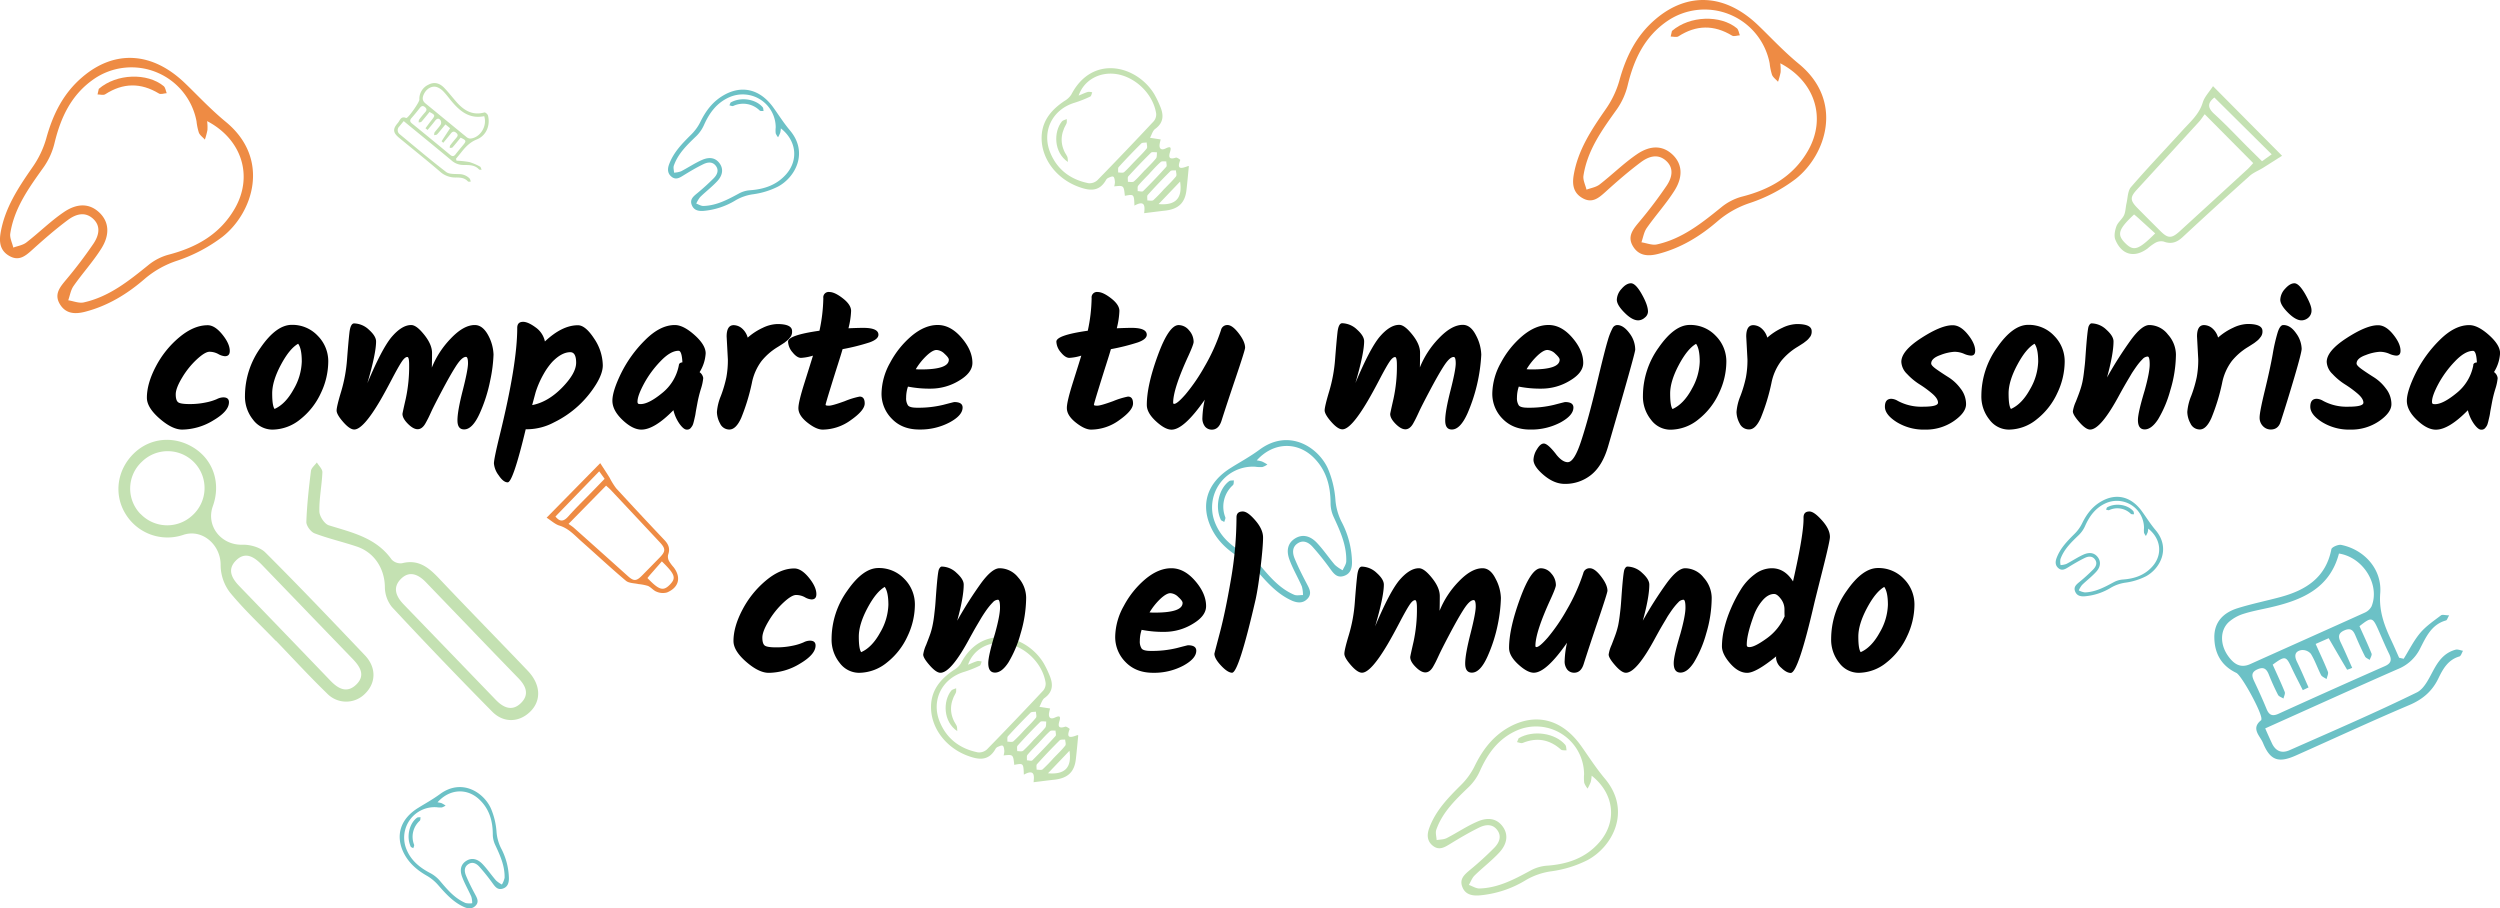 <svg xmlns="http://www.w3.org/2000/svg" viewBox="0 0 1059.81 385.1"><defs><style>.cls-1{fill:#ee8b44;}.cls-2{fill:#c4e1b2;}.cls-3{fill:#6cc1c6;}</style></defs><g id="back_icon_1"><path class="cls-1" d="M117.63,214.39c4.37,4.18,10.22,10.49,16.8,15.91C153.55,246,146,268.8,133.1,279a66.66,66.66,0,0,1-19.29,10.18,40.46,40.46,0,0,0-13.69,7.66c-7.43,6.45-15.7,11.51-25.39,14-4.31,1.1-8.2.84-10.66-3.31s.06-7.13,2.67-10.26a189.32,189.32,0,0,0,11.62-15.33c2.22-3.31,3.34-7.37-.22-10.59s-7.51-1.76-10.66.58c-5.29,3.94-10.28,8.31-15.18,12.73-2.76,2.5-5.43,4.68-9.25,2.7-4-2.08-4.81-5.53-4.09-9.83,1.78-10.71,7.57-19.36,13.56-28a40.61,40.61,0,0,0,5.8-12.11c2.79-10.2,7.21-19.22,15.43-26.17C87.23,199.81,103.33,200.31,117.63,214.39ZM126.54,230a21.54,21.54,0,0,1,.13,3.77,31,31,0,0,1-1.09,4.07c-.87-1-2.07-1.8-2.54-2.93a24,24,0,0,1-1-4.84,28.07,28.07,0,0,0-43.51-17.9c-9.52,6.59-14,16.11-16.65,27a30.11,30.11,0,0,1-4.55,10.23c-6.21,8.71-12.55,17.32-14.24,28.22-.3,1.87.82,4,1.28,6,1.88-.71,4.05-1,5.57-2.2,5.36-4.14,10.21-9,15.8-12.8,6-4.1,11.17-3.62,15.15.19S85.47,278,81.7,284c-3.5,5.57-8,10.49-11.78,15.89-1.2,1.71-1.54,4-2.26,6.07,2.2.33,4.55,1.35,6.57.9,10.75-2.39,19.07-9.1,27.4-15.83a23.15,23.15,0,0,1,8.52-4.39C122,283.55,132,278,138.3,267,146.15,253.3,141.3,237.74,126.54,230Z" transform="translate(-38.73 -178.66)"/><path class="cls-1" d="M80.61,216.33c7.59-6.55,20.6-6.85,27.5-1.17.75.62.88,2,1.29,3-1.11.07-2.5.62-3.28.15-7.7-4.67-15.21-4.58-22.78.31-.78.51-2.17.07-3.27.08Z" transform="translate(-38.73 -178.66)"/></g><g id="back_icon_2"><path class="cls-2" d="M232.26,246.78a40.07,40.07,0,0,1,5.49.59,22.9,22.9,0,0,1,4.51,1.94c.28.14.36.7.65,1.31-.59,0-.94,0-1.06-.08-1.86-2.08-4.39-1.9-6.8-1.94a7.57,7.57,0,0,1-5-2c-6.1-5.08-12.25-10.09-18.38-15.12l-1.8-1.48c-.69.84-1.28,1.54-1.86,2.26a2.18,2.18,0,0,0,.28,3.39c6.48,5.35,12.9,10.8,19.56,15.91,1.3,1,3.61.81,5.47.92a6.18,6.18,0,0,1,4.54,1.9,3.62,3.62,0,0,1,.41,1.29c-.41,0-1,.1-1.2-.13-1.45-1.58-3.36-1.65-5.26-1.63a9.54,9.54,0,0,1-6.6-2.55c-5.67-4.85-11.5-9.5-17.25-14.25-2.65-2.18-2.84-3.73-.59-6.31.89-1,1.32-3.15,3.52-2.1,0,0,.12,0,.19-.05,1-.32,5.46-6.68,5.43-7.75a6.63,6.63,0,0,1,3.91-6.37c2.54-1.32,4.8-.53,6.64,1.39s3.45,4,5.2,6c3.15,3.56,6.78,5.81,11.83,4.41.37-.1,1.35.72,1.49,1.26,1.1,4.16-.68,8.56-4.67,10.16-3,1.19-4.87,3.24-6.72,5.58-.7.89-1.44,1.76-2.16,2.64ZM244,227.9c-6.46,1.34-10.58-2.32-14.28-6.85-1-1.26-2-2.57-3.13-3.73a7.18,7.18,0,0,0-2.48-1.68c-2-.77-4.35.37-5.54,2.64-.78,1.47-1.06,2.93.49,4.19,5.82,4.76,11.61,9.55,17.45,14.3a2.57,2.57,0,0,0,1.61.63C242.29,237.06,245.37,232.13,244,227.9Zm-16.44,3.5c-1.26,1.52-2.33,2.9-3.51,4.2-.25.28-.85.26-1.29.38.07-.41,0-.92.22-1.22.84-1.15,1.87-2.16,2.62-3.36a2,2,0,0,0-.16-1.8c-.76-1-1.55-.69-2.27.25-1,1.34-2.11,2.6-3.18,3.9l-.9-.71c.91-1.21,1.79-2.44,2.73-3.62,1.45-1.84,1.42-2-1-3.29-1.11,1.35-2.23,2.77-3.43,4.13-.23.25-.77.22-1.17.32,0-.4,0-.91.18-1.19.8-1.09,1.66-2.14,2.56-3.15.73-.82.79-1.45-.12-2.2s-1.53-.39-2.16.41c-1.13,1.44-2.28,2.87-3.49,4.24-.8.91-.76,1.56.21,2.34q8.12,6.6,16.18,13.29c1,.8,1.6.64,2.32-.31,1-1.29,2.06-2.52,3.09-3.77,1.52-1.85,1.46-2.06-1-3.22-1.11,1.35-2.23,2.78-3.44,4.13-.21.24-.78.16-1.18.22.06-.35,0-.79.19-1.05.81-1.09,1.67-2.14,2.55-3.16.65-.75,1-1.37,0-2.2s-1.63-.51-2.32.37c-1,1.3-2.07,2.55-3.15,3.86a6.76,6.76,0,0,1-.7-.67c1.17-1.82,2.36-3.63,3.6-5.5Z" transform="translate(-38.73 -178.66)"/></g><g id="back_icon_3"><path class="cls-3" d="M366.81,224.58c1.77,2.45,4.06,6.09,6.8,9.36,8,9.49,2.16,20-5.11,23.84A33.34,33.34,0,0,1,358.08,261a20.21,20.21,0,0,0-7.43,2.52,31.14,31.14,0,0,1-13.76,4.55c-2.23.14-4.11-.34-4.94-2.61s.68-3.5,2.25-4.8a94.82,94.82,0,0,0,7.12-6.47c1.39-1.43,2.31-3.32.86-5.23s-3.53-1.55-5.3-.69c-3,1.45-5.81,3.14-8.62,4.87-1.59,1-3.11,1.81-4.8.48s-1.86-3.16-1.11-5.21c1.85-5.1,5.49-8.82,9.23-12.54a20.27,20.27,0,0,0,4-5.42c2.31-4.76,5.31-8.79,10-11.46C353.2,214.63,361.07,216.35,366.81,224.58Zm2.95,8.51a11.27,11.27,0,0,1-.28,1.86,15.73,15.73,0,0,1-.91,1.9,6.09,6.09,0,0,1-1-1.67,11.29,11.29,0,0,1,0-2.47,14,14,0,0,0-19.75-12.79c-5.29,2.37-8.38,6.64-10.66,11.75a15.24,15.24,0,0,1-3.18,4.62c-3.85,3.71-7.75,7.36-9.59,12.57-.31.89.05,2,.09,3a10.3,10.3,0,0,0,2.94-.57c3-1.55,5.85-3.49,8.94-4.84,3.34-1.47,5.83-.76,7.44,1.48s1.41,4.93-1,7.53c-2.23,2.41-4.89,4.42-7.25,6.73a12.56,12.56,0,0,0-1.66,2.78c1.05.37,2.11,1.08,3.15,1,5.5-.19,10.21-2.72,14.92-5.27a11.48,11.48,0,0,1,4.59-1.38c6.12-.41,11.55-2.23,15.63-7C377.27,246.32,376.31,238.23,369.76,233.09Z" transform="translate(-38.73 -178.66)"/><path class="cls-3" d="M348.43,222.14c4.33-2.52,10.75-1.48,13.63,2,.31.37.25,1.06.36,1.6-.56-.06-1.29.08-1.63-.22a9.94,9.94,0,0,0-11.23-1.94c-.43.18-1.07-.16-1.62-.26Z" transform="translate(-38.73 -178.66)"/></g><g id="back_icon_4"><path class="cls-2" d="M542.71,249.17c-.34,3.48-.62,6.72-1,10-.6,5.48-3.39,8.15-9.09,8.78-2.81.32-5.62.68-8.85,1.08.16-2,.93-6-4.12-3.21-.19-4.88-.19-4.88-4.06-4.15-.47-4.42-.47-4.42-4.52-4a7.77,7.77,0,0,0,.31-1.85c-.09-.79-.17-1.92-.68-2.24s-1.51.22-2.24.53a2.31,2.31,0,0,0-.95,1c-3,5.11-7.22,4.38-11.81,2.65-8.85-3.34-15.05-11.24-15.39-19.81-.29-7.58,3.79-12.55,9.69-16.5a8.42,8.42,0,0,0,2.87-2.68c8.93-17.22,27.8-12.4,35.17-.22a41.21,41.21,0,0,1,2.25,4.57c1.72,3.81,2.12,7.29-1.86,10.2-1.07.78-1.47,2.47-2.18,3.75l4.52.7c-.1.42-.28,1.08-.4,1.74-.39,2,.5,3,2.36,2.15,2-1,2.7-.85,2,1.46-.81,2.57,0,3.17,2.49,2.36.48-.16,1.9.9,1.86,1-1.72,4.34.65,3.53,3.19,2.63C542.48,248.91,542.84,249.22,542.71,249.17Zm-46.7-30c1.56-.63,2.73-1.2,3.95-1.56a5,5,0,0,1,1.8.2c-.28.62-.39,1.57-.84,1.78a51.59,51.59,0,0,1-6.63,2.62c-9.51,2.85-14.12,12.27-10.24,21.38,3,7.13,8.66,11.25,16.14,12.74A4.93,4.93,0,0,0,504,255q12-12.3,23.78-24.89a4.46,4.46,0,0,0,1.08-3.26c-1.22-8.29-8.79-15.65-17.07-16.82C504.77,209.07,498.27,212.62,496,219.15ZM520,246.82v0c1.63-1.71,3.38-3.34,4.84-5.2.42-.52,0-1.69,0-2.57-.78.13-1.84,0-2.29.42q-4.92,4.89-9.58,10c-.42.46-.18,1.52-.24,2.3.86,0,2,.3,2.54-.14C516.92,250.19,518.39,248.45,520,246.82Zm4.16,3.94c1.56-1.63,3.22-3.19,4.62-4.95.48-.59.31-1.71.43-2.58-.87,0-2.1-.28-2.56.18-3.3,3.24-6.49,6.61-9.6,10-.41.46-.13,1.54-.17,2.33.87,0,2,.27,2.55-.17C521.08,254.14,522.55,252.4,524.11,250.76Zm8.25,7.89c1.64-1.72,3.39-3.36,4.86-5.21.41-.53,0-1.7-.05-2.58-.79.1-1.88-.1-2.33.35-3.28,3.27-6.49,6.63-9.59,10.08-.42.46-.15,1.55-.19,2.35.87,0,2.05.3,2.57-.14A65.64,65.64,0,0,0,532.36,258.65Zm-6.3-6.49c-1.64,1.72-3.36,3.37-4.86,5.2-.42.5-.18,1.53-.24,2.32.79,0,1.92.38,2.31,0q5.06-5,9.82-10.31c.38-.43,0-1.52,0-2.31-.8.07-1.85-.17-2.33.25C529.1,248.8,527.61,250.52,526.06,252.16ZM539,255.63l-9.11,9.54C537.11,265.84,540.06,262.72,539,255.63Z" transform="translate(-38.73 -178.66)"/><path class="cls-2" d="M491.44,247.32c-6-4-6.14-12.72-2.55-17.18.43-.53,1.37-.65,2.07-1,0,.67.13,1.49-.17,2-2.72,4.67-2.7,9.21.3,13.76C491.48,245.55,491.33,246.52,491.44,247.32Z" transform="translate(-38.73 -178.66)"/></g><g id="back_icon_5"><path class="cls-1" d="M784.54,189.85c4.37,4.17,10.21,10.49,16.79,15.9,19.13,15.75,11.56,38.51-1.33,48.73a66.91,66.91,0,0,1-19.29,10.18A40.61,40.61,0,0,0,767,272.31c-7.43,6.45-15.7,11.52-25.38,14-4.32,1.1-8.21.83-10.67-3.31s.06-7.13,2.67-10.26a185.5,185.5,0,0,0,11.62-15.34c2.22-3.3,3.34-7.36-.22-10.58s-7.51-1.76-10.66.58c-5.29,3.94-10.28,8.3-15.17,12.73-2.77,2.5-5.44,4.68-9.26,2.7-4-2.08-4.81-5.53-4.09-9.83,1.78-10.72,7.57-19.36,13.56-28a40.44,40.44,0,0,0,5.8-12.1c2.79-10.21,7.21-19.22,15.43-26.17C754.13,175.27,770.23,175.77,784.54,189.85Zm8.9,15.64a22.65,22.65,0,0,1,.14,3.77,33.14,33.14,0,0,1-1.1,4.07c-.87-1-2.07-1.8-2.54-2.93a24,24,0,0,1-1-4.84,28.07,28.07,0,0,0-43.51-17.9c-9.52,6.59-14,16.11-16.65,27a30,30,0,0,1-4.55,10.22C718,233.6,711.69,242.2,710,253.11c-.29,1.87.82,4,1.29,5.95,1.87-.71,4-1,5.56-2.2,5.36-4.15,10.22-9,15.8-12.8,6-4.1,11.17-3.62,15.16.19s4.57,9.18.8,15.17c-3.5,5.56-8,10.49-11.78,15.89-1.2,1.71-1.53,4-2.26,6.07,2.2.33,4.55,1.34,6.58.89,10.74-2.38,19.06-9.09,27.39-15.83a23.38,23.38,0,0,1,8.52-4.39c11.88-3,21.89-8.6,28.15-19.55C813.05,228.76,808.2,213.2,793.44,205.49Z" transform="translate(-38.73 -178.66)"/><path class="cls-1" d="M747.51,191.78c7.59-6.55,20.6-6.84,27.5-1.16.75.62.88,2,1.29,3-1.11.07-2.5.62-3.28.15-7.7-4.67-15.21-4.58-22.78.31-.78.5-2.16.07-3.27.07Z" transform="translate(-38.73 -178.66)"/></g><g id="back_icon_6"><path class="cls-2" d="M976.88,215.19l29.27,29.5c-2.58,1.64-5.29,3.38-8,5.08-1.89,1.17-4.08,2-5.71,3.44q-14.35,12.87-28.48,26c-2.39,2.21-4.8,3.07-8,1.85a5,5,0,0,0-3.42.47,21,21,0,0,0-3.39,2.46c-5.57,4.13-11,2.79-13.67-3.72-.65-1.59-.19-3.94.45-5.68s2.43-3,3.22-4.68c.7-1.53.66-3.39,1.06-5.07.54-2.34.5-5.24,1.9-6.87,7.06-8.19,14.55-16,21.81-24,3.27-3.62,7.06-6.79,8.6-11.82C973.27,219.68,975.29,217.63,976.88,215.19Zm-3.52,11.89c-.86,1.14-1.47,2.12-2.23,3q-13.26,14.52-26.55,29c-2.9,3.18-2.87,4.56.23,7.73s6.46,6.5,9.7,9.73,4.75,3.37,8.3.12q14.37-13.12,28.71-26.28c.89-.82,1.66-1.77,2.41-2.58Zm28.39,17L977.46,220c-2.89,2.25-3,4.27-.08,6.94,4.89,4.45,9.43,9.28,14.12,14l6.15,6.08ZM952.36,277.6,945.11,271c-.55-.49-1.13-1-1.69-1.42-6.67,6.24-7.37,8.51-3.8,12.1S945.19,284.76,952.36,277.6Z" transform="translate(-38.73 -178.66)"/></g><g id="back_icon_7"><path class="cls-1" d="M270.46,398.12,293.18,375c1.3,2,2.69,4.09,4,6.21a30.45,30.45,0,0,0,2.74,4.43q10.16,11.07,20.52,22c1.75,1.84,2.43,3.71,1.52,6.2a3.92,3.92,0,0,0,.39,2.67,17.28,17.28,0,0,0,1.95,2.62c3.27,4.29,2.28,8.54-2.78,10.68a6.67,6.67,0,0,1-4.42-.3c-1.35-.48-2.35-1.87-3.68-2.46a20.37,20.37,0,0,0-4-.78c-1.82-.41-4.08-.35-5.36-1.42-6.45-5.43-12.62-11.2-18.94-16.78-2.84-2.52-5.35-5.44-9.28-6.61C274,400.89,272.37,399.33,270.46,398.12Zm9.29,2.63c.9.66,1.67,1.13,2.33,1.72q11.43,10.18,22.83,20.42c2.5,2.23,3.58,2.2,6-.25s5-5.09,7.5-7.65,2.58-3.72,0-6.47q-10.35-11.08-20.74-22.14c-.64-.68-1.39-1.27-2-1.85C290.38,389.92,285.33,395.08,279.75,400.75Zm13-22.28-18.55,19.15c1.78,2.23,3.36,2.3,5.41,0,3.43-3.85,7.15-7.44,10.74-11.14l4.69-4.84Zm26.54,38.19-5,5.71c-.38.44-.74.89-1.1,1.33,4.93,5.14,6.7,5.67,9.47,2.85S325,422.19,319.32,416.66Z" transform="translate(-38.73 -178.66)"/></g><g id="back_icon_8"><path class="cls-3" d="M560.79,376.82c3.15-2,7.8-4.51,12-7.62,12.28-9,24.72-1.1,28.88,8.13a41.25,41.25,0,0,1,3.16,13,25,25,0,0,0,2.51,9.32A38.3,38.3,0,0,1,611.88,417c0,2.74-.74,5-3.58,5.86s-4.24-1.11-5.72-3.14a115.56,115.56,0,0,0-7.4-9.24c-1.64-1.82-3.89-3.1-6.35-1.47s-2.18,4.22-1.26,6.45c1.55,3.75,3.41,7.39,5.31,11,1.07,2,2,3.94.22,5.92s-4,2-6.49,1c-6.12-2.67-10.4-7.43-14.68-12.31a24.77,24.77,0,0,0-6.35-5.28c-5.67-3.21-10.38-7.2-13.29-13.15C547.52,392.76,550.24,383.24,560.79,376.82Zm10.68-3a13.79,13.79,0,0,1,2.27.49,19.33,19.33,0,0,1,2.26,1.26,7.39,7.39,0,0,1-2.13,1.08,14.87,14.87,0,0,1-3-.13,17.27,17.27,0,0,0-17.23,23.26c2.49,6.68,7.49,10.8,13.6,14a18.7,18.7,0,0,1,5.41,4.26c4.27,5,8.45,10.09,14.7,12.75,1.07.46,2.49.11,3.74.13a13.09,13.09,0,0,0-.47-3.65c-1.67-3.83-3.83-7.45-5.26-11.36-1.54-4.21-.48-7.21,2.4-9s6.16-1.35,9.17,1.8c2.79,2.93,5.06,6.35,7.7,9.43a15.57,15.57,0,0,0,3.29,2.26c.53-1.26,1.49-2.52,1.52-3.79.2-6.77-2.55-12.75-5.31-18.73a14.2,14.2,0,0,1-1.34-5.75c0-7.54-1.84-14.36-7.43-19.74C588.31,365.67,578.29,366.22,571.47,373.86Z" transform="translate(-38.73 -178.66)"/><path class="cls-3" d="M556.37,399.2c-2.76-5.51-1-13.32,3.45-16.58.48-.36,1.32-.22,2-.32-.12.68,0,1.59-.4,2a12.27,12.27,0,0,0-3.25,13.64c.19.54-.28,1.31-.44,2Z" transform="translate(-38.73 -178.66)"/></g><g id="back_icon_9"><path class="cls-3" d="M947,395.78c1.45,2,3.33,5,5.58,7.67,6.53,7.78,1.76,16.4-4.2,19.55a27.29,27.29,0,0,1-8.54,2.65,16.83,16.83,0,0,0-6.1,2.06,25.37,25.37,0,0,1-11.28,3.74c-1.83.12-3.37-.28-4.06-2.14s.56-2.87,1.85-3.94a73.38,73.38,0,0,0,5.84-5.31c1.14-1.16,1.9-2.71.71-4.28s-2.9-1.28-4.35-.57c-2.43,1.19-4.77,2.58-7.07,4-1.3.8-2.55,1.48-3.94.39s-1.52-2.59-.91-4.27c1.52-4.19,4.51-7.24,7.58-10.29a16.62,16.62,0,0,0,3.24-4.44c1.89-3.91,4.35-7.21,8.19-9.4C935.83,387.61,942.29,389,947,395.78Zm2.41,7a9.06,9.06,0,0,1-.22,1.53,15.93,15.93,0,0,1-.75,1.56,5.09,5.09,0,0,1-.81-1.37,10.55,10.55,0,0,1,0-2A11.51,11.51,0,0,0,931.39,392c-4.33,1.94-6.87,5.44-8.74,9.63a12.21,12.21,0,0,1-2.6,3.78c-3.16,3.05-6.36,6.05-7.86,10.32a7,7,0,0,0,.07,2.49,8.52,8.52,0,0,0,2.41-.47c2.47-1.27,4.79-2.86,7.33-4,2.74-1.2,4.78-.62,6.1,1.21s1.15,4.05-.82,6.18-4,3.63-5.94,5.52a10.53,10.53,0,0,0-1.37,2.28,8.06,8.06,0,0,0,2.59.86c4.51-.16,8.37-2.24,12.23-4.33a9.69,9.69,0,0,1,3.77-1.13c5-.34,9.47-1.83,12.82-5.77C955.57,413.61,954.79,407,949.41,402.75Z" transform="translate(-38.73 -178.66)"/><path class="cls-3" d="M931.92,393.78c3.56-2.08,8.82-1.22,11.18,1.59.26.31.2.87.29,1.31-.45-.05-1,.07-1.33-.18a8.17,8.17,0,0,0-9.21-1.59c-.35.15-.88-.13-1.33-.21Z" transform="translate(-38.73 -178.66)"/></g><g id="back_icon_10"><path class="cls-3" d="M216.24,521c2.36-1.48,5.84-3.38,9-5.7,9.18-6.77,18.49-.82,21.6,6.08a30.75,30.75,0,0,1,2.37,9.76,18.81,18.81,0,0,0,1.88,7A28.59,28.59,0,0,1,254.47,551c0,2-.55,3.75-2.68,4.39s-3.18-.83-4.28-2.35a86.06,86.06,0,0,0-5.54-6.92c-1.22-1.36-2.91-2.32-4.75-1.09s-1.63,3.15-.94,4.82c1.16,2.81,2.55,5.53,4,8.21.81,1.52,1.48,3,.16,4.44s-3,1.52-4.85.72c-4.58-2-7.79-5.56-11-9.22a18.73,18.73,0,0,0-4.75-4c-4.25-2.4-7.77-5.39-10-9.84C206.31,532.9,208.34,525.77,216.24,521Zm8-2.21a9.89,9.89,0,0,1,1.7.36,16.56,16.56,0,0,1,1.69,1,5.83,5.83,0,0,1-1.59.81,11.68,11.68,0,0,1-2.28-.1,12.92,12.92,0,0,0-12.89,17.4c1.87,5,5.61,8.09,10.17,10.48a14,14,0,0,1,4.06,3.18c3.19,3.76,6.32,7.56,11,9.55a7.94,7.94,0,0,0,2.81.09,10.11,10.11,0,0,0-.36-2.73c-1.25-2.86-2.87-5.57-3.93-8.49-1.16-3.16-.36-5.4,1.79-6.75s4.61-1,6.86,1.35c2.09,2.19,3.79,4.75,5.77,7a11.58,11.58,0,0,0,2.45,1.69,9,9,0,0,0,1.15-2.83c.14-5.07-1.91-9.54-4-14a10.54,10.54,0,0,1-1-4.3c0-5.64-1.38-10.74-5.56-14.77C236.83,512.63,229.34,513,224.23,518.76Z" transform="translate(-38.73 -178.66)"/><path class="cls-3" d="M212.93,537.72c-2.07-4.13-.73-10,2.58-12.41.36-.26,1-.16,1.5-.23-.1.5,0,1.18-.3,1.48a9.14,9.14,0,0,0-2.43,10.2c.13.41-.22,1-.34,1.47Z" transform="translate(-38.73 -178.66)"/></g><g id="back_icon_11"><path class="cls-2" d="M495.82,490.45c-.34,3.48-.63,6.72-1,9.95-.59,5.49-3.39,8.15-9.08,8.79-2.82.31-5.62.68-8.85,1.07.16-2,.93-6-4.12-3.2-.19-4.89-.19-4.89-4.07-4.16-.47-4.42-.47-4.42-4.52-4a7.23,7.23,0,0,0,.31-1.85c-.08-.79-.16-1.92-.67-2.24s-1.51.23-2.25.53a2.29,2.29,0,0,0-.94,1c-3,5.11-7.23,4.38-11.81,2.66-8.86-3.34-15.06-11.25-15.39-19.82-.3-7.57,3.78-12.55,9.68-16.5a8.24,8.24,0,0,0,2.87-2.68c8.94-17.22,27.8-12.4,35.17-.22a41.18,41.18,0,0,1,2.25,4.57c1.72,3.81,2.12,7.3-1.85,10.2-1.07.78-1.48,2.47-2.19,3.75l4.52.7c-.1.43-.27,1.08-.4,1.74-.38,2,.5,3,2.37,2.15s2.69-.85,2,1.46c-.82,2.57,0,3.17,2.48,2.36.49-.16,1.9.9,1.87,1-1.72,4.33.64,3.53,3.18,2.62C495.58,490.19,495.94,490.51,495.82,490.45Zm-46.71-30c1.56-.63,2.73-1.2,4-1.56a5,5,0,0,1,1.79.21c-.27.61-.38,1.56-.84,1.77a49.51,49.51,0,0,1-6.62,2.62c-9.51,2.85-14.13,12.27-10.24,21.38,3,7.13,8.65,11.25,16.14,12.75a5,5,0,0,0,3.81-1.29q12-12.3,23.78-24.88a4.49,4.49,0,0,0,1.07-3.26c-1.21-8.3-8.78-15.66-17.07-16.83C457.88,450.35,451.37,453.9,449.11,460.43Zm23.94,27.67v0c1.64-1.71,3.38-3.34,4.84-5.19.42-.53,0-1.7,0-2.57-.77.12-1.83,0-2.28.41q-4.92,4.89-9.59,10c-.42.46-.17,1.52-.24,2.3.87,0,2,.3,2.54-.14A65.35,65.35,0,0,0,473.05,488.1Zm4.16,3.94c1.56-1.63,3.22-3.19,4.63-4.94.47-.6.3-1.71.43-2.59-.88,0-2.1-.28-2.57.18-3.3,3.24-6.49,6.61-9.59,10.05-.41.45-.13,1.53-.17,2.32.86,0,2,.28,2.54-.17A63.73,63.73,0,0,0,477.21,492Zm8.26,7.89c1.64-1.72,3.39-3.35,4.85-5.21.41-.52,0-1.7-.05-2.58-.79.1-1.87-.09-2.32.35q-4.93,4.9-9.6,10.08c-.42.46-.14,1.55-.19,2.35.88,0,2.06.31,2.57-.14A65.81,65.81,0,0,0,485.47,499.93Zm-6.31-6.48c-1.63,1.71-3.35,3.36-4.86,5.19-.41.5-.18,1.53-.24,2.32.79,0,1.93.39,2.32,0q5-5,9.81-10.3c.39-.43,0-1.53,0-2.32-.79.07-1.85-.17-2.32.25C482.2,490.09,480.72,491.81,479.16,493.45Zm12.94,3.46-9.1,9.54C490.21,507.12,493.17,504,492.1,496.91Z" transform="translate(-38.73 -178.66)"/><path class="cls-2" d="M444.54,488.6c-6-4-6.13-12.72-2.54-17.18.43-.53,1.36-.65,2.07-1-.05.68.13,1.49-.18,2-2.72,4.66-2.7,9.2.3,13.75C444.59,486.84,444.44,487.8,444.54,488.6Z" transform="translate(-38.73 -178.66)"/></g><g id="back_icon_12"><path class="cls-2" d="M709.2,495.15c2.56,3.56,5.89,8.84,9.87,13.58,11.55,13.77,3.13,29-7.42,34.58A48.38,48.38,0,0,1,696.53,548a29.38,29.38,0,0,0-10.78,3.65,45,45,0,0,1-20,6.6c-3.23.21-6-.49-7.17-3.77s1-5.08,3.27-7a135.14,135.14,0,0,0,10.32-9.4c2-2.06,3.36-4.8,1.25-7.58s-5.12-2.25-7.68-1c-4.29,2.11-8.43,4.56-12.51,7.07-2.31,1.41-4.5,2.62-7,.69s-2.7-4.58-1.62-7.55c2.7-7.41,8-12.81,13.4-18.2a29.57,29.57,0,0,0,5.75-7.86c3.34-6.91,7.69-12.76,14.48-16.62C689.45,480.71,700.87,483.21,709.2,495.15Zm4.27,12.34a15.4,15.4,0,0,1-.4,2.71,23.22,23.22,0,0,1-1.32,2.76,9.22,9.22,0,0,1-1.43-2.43,17.18,17.18,0,0,1-.06-3.59,20.37,20.37,0,0,0-28.66-18.55c-7.67,3.44-12.15,9.63-15.47,17.05a21.77,21.77,0,0,1-4.6,6.69c-5.59,5.39-11.25,10.69-13.91,18.24-.46,1.3.06,2.94.13,4.42,1.43-.26,3-.2,4.26-.83,4.37-2.25,8.48-5.06,13-7,4.84-2.13,8.45-1.1,10.79,2.14s2,7.16-1.45,10.93c-3.23,3.51-7.09,6.42-10.51,9.77-1.08,1.06-1.63,2.67-2.42,4,1.53.53,3.07,1.57,4.58,1.51,8-.27,14.8-3.95,21.64-7.65a17.09,17.09,0,0,1,6.66-2c8.88-.6,16.76-3.23,22.67-10.21C724.37,526.69,723,515,713.47,507.49Z" transform="translate(-38.73 -178.66)"/><path class="cls-2" d="M682.53,491.61c6.29-3.66,15.6-2.14,19.78,2.83.45.53.35,1.53.51,2.32-.8-.09-1.86.11-2.35-.33-4.88-4.35-10.25-5.28-16.3-2.8-.62.25-1.55-.24-2.34-.38Z" transform="translate(-38.73 -178.66)"/></g><g id="back_icon_13"><path class="cls-3" d="M1057.71,457.93c2.3-3.68,4.24-7.66,7-10.94,2.45-2.91,5.75-5.13,8.82-7.47.6-.45,1.85,0,3.45,0-.7,1.2-.89,2-1.29,2.14-6.34,1.75-8.6,7.26-11.21,12.31a17.94,17.94,0,0,1-9.35,8.37c-17.09,7.5-34.09,15.22-51.12,22.85l-5,2.25c1,2.33,1.91,4.31,2.82,6.27,1.54,3.33,4.1,4.46,7.44,3,18.08-8,36.28-15.83,54-24.51,3.47-1.69,5.49-6.76,7.68-10.56s4.68-6.45,8.76-7.56c.94-.25,2.09.29,3.14.47-.5.83-.84,2.2-1.53,2.4-4.85,1.41-7,5.34-8.94,9.37-2.63,5.43-6.67,8.85-12.31,11.24-16.16,6.85-32.07,14.26-48.11,21.39-7.39,3.28-10.85,2.07-13.91-5.38-1.21-2.94-5.26-6.07-.75-9.61.09-.08.06-.31.09-.46.39-2.46-8.34-18.5-10.63-19.59-6.3-3-9.21-8.18-9.32-14.92s3.93-10.65,9.91-12.51,12-3.08,18-4.69c10.81-2.91,19.36-8.2,21.71-20.31.17-.89,2.92-2.08,4.2-1.82,9.91,2.05,17.32,10.42,16.51,20.51-.6,7.51,1.72,13.67,4.71,20,1.14,2.42,2.2,4.88,3.29,7.32Zm-27.44-44.61c-3.94,15-16,19.85-29.4,22.9-3.73.85-7.52,1.52-11.15,2.69a17.06,17.06,0,0,0-6.15,3.45c-3.76,3.48-3.78,9.56-.25,14.45,2.28,3.17,5.06,5.31,9.35,3.37,16.14-7.27,32.31-14.46,48.43-21.76a6,6,0,0,0,3-2.74C1047.75,426.59,1040.61,414.93,1030.27,413.32Zm-9.88,38.32c1.89,4.23,3.68,7.95,5.19,11.79.33.83-.35,2.06-.56,3.11-.8-.56-1.95-1-2.35-1.73-1.53-3-2.59-6.2-4.32-9a4.68,4.68,0,0,0-4-1.56c-2.92.54-3.07,2.54-1.83,5.05,1.74,3.53,3.25,7.18,4.86,10.77l-2.44,1.16c-1.59-3.17-3.26-6.32-4.76-9.54-2.34-5-2.75-5.11-8-1.27,1.69,3.76,3.51,7.62,5.1,11.57.3.74-.33,1.86-.54,2.8-.8-.53-2-.88-2.33-1.62-1.46-2.83-2.76-5.75-3.94-8.71-1-2.39-2.23-3.17-4.76-2.05-2.69,1.2-2.43,2.81-1.4,5,1.84,3.89,3.64,7.81,5.26,11.79,1.08,2.65,2.49,3.24,5.16,2q22.42-10.2,45-20.15c2.72-1.21,3-2.71,1.8-5.22-1.7-3.43-3.15-7-4.71-10.47-2.31-5.13-2.81-5.24-7.85-1.25,1.68,3.76,3.51,7.63,5.1,11.59.28.69-.48,1.8-.77,2.71-.69-.49-1.68-.83-2-1.5-1.44-2.84-2.75-5.76-4-8.7-.9-2.15-1.84-3.52-4.6-2.38-2.92,1.21-2.78,2.9-1.64,5.27,1.68,3.48,3.19,7.05,4.82,10.68a15.86,15.86,0,0,1-2.15.79c-2.61-4.37-5.16-8.78-7.82-13.36Z" transform="translate(-38.73 -178.66)"/></g><g id="texto"><path d="M122.17,331c2.32-2.14,4.11-3.22,5.37-3.22a7.9,7.9,0,0,1,3.7.95,6.71,6.71,0,0,0,2.83.94c1.38,0,2.07-.74,2.07-2.23,0-2.06-1.07-4.4-3.18-7s-4.18-3.91-6.19-3.91q-5.92,0-12.07,5.15a40.5,40.5,0,0,0-9.92,12.37c-2.52,4.81-3.78,9.23-3.78,13.23q0,4.13,5.37,8.81t9.58,4.68a25.78,25.78,0,0,0,13.23-3.91q6.62-3.9,6.61-7.69c0-1.37-.8-2.06-2.4-2.06a6.38,6.38,0,0,0-2.71.73,22.07,22.07,0,0,1-4.64,1.42,32.44,32.44,0,0,1-7,.69c-2.55,0-4.15-.26-4.81-.78s-1-1.63-1-3.35.9-4.08,2.71-7.08A34.83,34.83,0,0,1,122.17,331Z" transform="translate(-38.73 -178.66)"/><path d="M162.43,316.37q-6.54,0-13.19,9.62a35.17,35.17,0,0,0-6.66,20.36A15.58,15.58,0,0,0,146,356.57a10.25,10.25,0,0,0,8.16,4.21,18.87,18.87,0,0,0,11.94-4.42,30.12,30.12,0,0,0,8.68-11.13A31.3,31.3,0,0,0,177.89,332,15.33,15.33,0,0,0,173.42,321,14.74,14.74,0,0,0,162.43,316.37Zm.77,27.32q-3.44,6.27-8.08,8.33-1-1.38-1-6.57t3.65-12.07c2.44-4.59,4.88-7.59,7.35-9q1.54,2.06,1.54,7.56A24.67,24.67,0,0,1,163.2,343.69Z" transform="translate(-38.73 -178.66)"/><path d="M240,316.45q-4.73,0-10.13,5.67a38.56,38.56,0,0,0-8.08,12.37q.09-2.65.09-6.23c0-2.37-1.11-4.94-3.31-7.69s-4-4.12-5.54-4.12q-4,0-8.42,5.24-4.12,5.07-10.14,19.42,3.69-12.63,3.69-17.7c0-1.49-1-3.14-3-4.94a9.46,9.46,0,0,0-6.31-2.71q-1.55,0-2,4t-1,11.26a63.72,63.72,0,0,1-2.49,13.61q-1.94,6.4-1.93,8.08t2.79,4.85q2.79,3.18,4.68,3.18,3.78,0,11-12.28,2.05-3.53,4.89-8.94c1.89-3.61,3.3-6.1,4.21-7.47s1.72-2.06,2.41-2.06c.52,0,.77,1.11.77,3.35a64.83,64.83,0,0,1-1.41,14.22q-1.42,6.22-1.42,6.57,0,1.89,2.32,4.21,4.55,4.55,7.3,0c.46-.8.87-1.58,1.25-2.32s.84-1.75,1.41-3,2-4.09,4.34-8.51,4.31-7.93,6-10.56,3.1-4,4.3-4c.57,0,.86.91.86,2.74s-.75,5.67-2.24,11.52-2.23,10-2.23,12.63.95,3.86,2.84,3.86q3.51,0,6.57-6.74a63.71,63.71,0,0,0,4.47-14,62.84,62.84,0,0,0,1.41-10.95,18.48,18.48,0,0,0-2.23-8.16Q243.36,316.45,240,316.45Z" transform="translate(-38.73 -178.66)"/><path d="M283.73,316.54q-6.69,0-14,6.87a9.7,9.7,0,0,0-4-6q-3.18-2.32-5.24-2.32c-1.66,0-2.49.86-2.49,2.57q0,15.3-7.39,45.37-2.49,10.13-2.49,12.11a9.68,9.68,0,0,0,2,5q2,3,3.83,3,2.24,0,7.64-22.51h1a24.57,24.57,0,0,0,11-2.92A43.17,43.17,0,0,0,284,350.6a43.84,43.84,0,0,0,7.34-8.89q2.93-4.72,2.93-8.16a20.77,20.77,0,0,0-3.66-11.34Q286.91,316.54,283.73,316.54ZM277,343q-6,6.11-12.67,7.39l1.46-5.42a39.86,39.86,0,0,1,3.43-7.81,28.3,28.3,0,0,1,3.61-5.07q4-4.12,7.65-4.13,2.49,0,2.49,4.47T277,343Z" transform="translate(-38.73 -178.66)"/><path d="M333.13,320.66q-4.72-4.21-8.33-4.21-6.27,0-12.67,6.45a52.66,52.66,0,0,0-10.1,14q-3.69,7.56-3.69,11.64t4.29,8.16q4.31,4.08,8,4.08,5.5,0,13.58-8.24a16.66,16.66,0,0,0,2.62,5.84c1.17,1.6,2.16,2.4,3,2.4a2,2,0,0,0,1.72-.68c.23-.29.43-.56.6-.82a4.49,4.49,0,0,0,.48-1.12c.14-.48.25-.91.34-1.29s.2-.87.34-1.5a14.13,14.13,0,0,0,.3-1.59c.06-.43.16-1,.3-1.76s.33-1.76.56-3a55.5,55.5,0,0,1,1.38-5.46,21.31,21.31,0,0,0,1-4.64,3.72,3.72,0,0,0-1.55-2.49,16.78,16.78,0,0,0,2.58-8Q337.86,324.87,333.13,320.66Zm-6.61,12.8a19.71,19.71,0,0,1-7.09,11.82q-5.71,4.68-9.15,4.68c-.57,0-.93-.07-1.07-.22a1.27,1.27,0,0,1-.22-.9q0-2.4,2.71-7.47a43.39,43.39,0,0,1,7-9.54q4.24-4.47,7.69-4.47c.91,0,1.46,1.63,1.63,4.9C327.06,332.38,326.58,332.77,326.52,333.46Z" transform="translate(-38.73 -178.66)"/><path d="M352.94,355.84a86.11,86.11,0,0,0,4.51-14.73,22.88,22.88,0,0,1,4.12-9.41,26.45,26.45,0,0,1,6.62-5.8c.57-.34,1.51-.94,2.83-1.8l1.08-.82a7.71,7.71,0,0,0,1-.9c.2-.23.48-.59.86-1.07a3.79,3.79,0,0,0,.55-2.28q0-3-6.27-3a15.13,15.13,0,0,0-6.14,1.59,25.9,25.9,0,0,0-6.4,4.17,7.92,7.92,0,0,0-2.53-4,5.55,5.55,0,0,0-3.4-1.29c-2,0-3,1.61-3,4.81l.52,9.71a39.94,39.94,0,0,1-.64,7.6,53.38,53.38,0,0,1-2.32,7.87,22.06,22.06,0,0,0-1.68,6.83,10.61,10.61,0,0,0,1.33,4.85,4.31,4.31,0,0,0,4,2.58C349.84,360.7,351.48,359.08,352.94,355.84Z" transform="translate(-38.73 -178.66)"/><path d="M405.3,349.7c0-1.95-.72-2.92-2.15-2.92a33.42,33.42,0,0,0-6.27,1.93q-5.33,1.94-6.74,1.93c-.95,0-1.42-.12-1.42-.38s.64-2.48,1.93-6.66,2.38-7.66,3.27-10.44,1.56-4.94,2-6.49a89,89,0,0,0,11.47-2.87c2.49-.89,3.73-2,3.73-3.23,0-1.94-2.14-2.92-6.44-2.92q-2.15,0-6.27.18a34.69,34.69,0,0,0,1.12-7.35c0-1.75-1.16-3.52-3.48-5.33s-4.23-2.7-5.72-2.7a2.27,2.27,0,0,0-2.57,2.57,70.51,70.51,0,0,1-1.64,13.84q-13.32,1.89-13.31,4.64a7.36,7.36,0,0,0,1.89,4.51c1.26,1.57,2.46,2.36,3.6,2.36a20.57,20.57,0,0,0,5.07-.95q-.94,3.1-3.56,11.39t-2.62,10.87q0,3.09,3.78,6.1c2.52,2,4.69,3,6.53,3a20.52,20.52,0,0,0,12-4.08Q405.29,352.62,405.3,349.7Z" transform="translate(-38.73 -178.66)"/><path d="M446.8,351.42c0-1.55-1.18-2.32-3.53-2.32-.11,0-1.7.4-4.76,1.2a44.26,44.26,0,0,1-11,1.2c-2.07,0-3.35-.32-3.87-1a5.45,5.45,0,0,1-.77-3.31,14.47,14.47,0,0,1,.77-4.64,47,47,0,0,0,9.88.86,23,23,0,0,0,11.73-3.35q5.71-3.36,5.71-7.56,0-5.32-4.64-10.7t-10.09-5.37q-5.46,0-11,4.6a38.43,38.43,0,0,0-9.15,11.38,27.58,27.58,0,0,0-3.65,13,15,15,0,0,0,4.38,10.78q4.38,4.56,11.64,4.55a26.52,26.52,0,0,0,12.81-3Q446.79,354.77,446.8,351.42ZM431.68,329.3q2.49-2.28,4.08-2.28a5.22,5.22,0,0,1,3.39,1.63c1.2,1.09,1.81,1.92,1.81,2.49q0,4.13-11.78,4.13a20.79,20.79,0,0,1-2.23-.09A27,27,0,0,1,431.68,329.3Z" transform="translate(-38.73 -178.66)"/><path d="M519.05,349.7c0-1.95-.72-2.92-2.15-2.92a33.42,33.42,0,0,0-6.27,1.93q-5.33,1.94-6.74,1.93c-.95,0-1.42-.12-1.42-.38s.64-2.48,1.93-6.66,2.38-7.66,3.27-10.44,1.56-4.94,2-6.49a88.74,88.74,0,0,0,11.46-2.87c2.5-.89,3.74-2,3.74-3.23,0-1.94-2.15-2.92-6.44-2.92q-2.15,0-6.27.18a34.54,34.54,0,0,0,1.11-7.35c0-1.75-1.16-3.52-3.48-5.33s-4.22-2.7-5.71-2.7a2.28,2.28,0,0,0-2.58,2.57,70.41,70.41,0,0,1-1.63,13.84q-13.32,1.89-13.32,4.64a7.36,7.36,0,0,0,1.89,4.51c1.26,1.57,2.47,2.36,3.61,2.36a20.57,20.57,0,0,0,5.07-.95q-.94,3.1-3.56,11.39T491,351.68q0,3.09,3.78,6.1c2.52,2,4.69,3,6.53,3a20.46,20.46,0,0,0,12-4.08Q519.05,352.62,519.05,349.7Z" transform="translate(-38.73 -178.66)"/><path d="M556.51,357.17q2.15-6.78,6.1-18.47t3.95-12.63c0-1.71-.9-3.75-2.71-6.1s-3.39-3.52-4.76-3.52a2.71,2.71,0,0,0-2.75,2.15,80.47,80.47,0,0,1-7,15.51,77,77,0,0,1-8,11.68q-3.55,4.08-4.85,4.08c-.29,0-.43-.17-.43-.51q0-5.85,6.53-20,2.14-4.72,2.15-5.76a7.36,7.36,0,0,0-1.94-4.9,5.74,5.74,0,0,0-4.42-2.23q-4.12,0-8.81,12.8t-4.68,21.05c0,2.24,1.29,4.54,3.87,6.92s4.78,3.56,6.61,3.56q5.25,0,14.09-12.71a40.07,40.07,0,0,0-1,7.56,5.62,5.62,0,0,0,1.16,3.91,3.76,3.76,0,0,0,2.88,1.24C554.36,360.78,555.7,359.58,556.51,357.17Z" transform="translate(-38.73 -178.66)"/><path d="M618.62,348.5q2.07-3.53,4.9-8.94t4.21-7.47c.92-1.38,1.72-2.06,2.41-2.06.51,0,.77,1.11.77,3.35a64.19,64.19,0,0,1-1.42,14.22c-.94,4.15-1.42,6.34-1.42,6.57,0,1.26.78,2.66,2.32,4.21q4.56,4.55,7.31,0c.45-.8.87-1.58,1.24-2.32s.85-1.75,1.42-3,2-4.09,4.34-8.51,4.31-7.93,6-10.56,3.09-4,4.29-4c.58,0,.86.91.86,2.74s-.74,5.67-2.23,11.52-2.23,10-2.23,12.63.94,3.86,2.83,3.86q3.52,0,6.57-6.74a71.67,71.67,0,0,0,5.89-25,18.61,18.61,0,0,0-2.23-8.16q-2.25-4.47-5.59-4.47-4.73,0-10.14,5.67a38.36,38.36,0,0,0-8.07,12.37q.07-2.65.08-6.23c0-2.37-1.1-4.94-3.31-7.69s-4-4.12-5.54-4.12q-4,0-8.42,5.24-4.12,5.07-10.13,19.42,3.69-12.63,3.69-17.7,0-2.24-3-4.94a9.48,9.48,0,0,0-6.31-2.71q-1.56,0-2,4t-1,11.26a64.35,64.35,0,0,1-2.5,13.61c-1.28,4.27-1.93,7-1.93,8.08s.93,2.74,2.79,4.85,3.43,3.18,4.69,3.18Q611.41,360.78,618.62,348.5Z" transform="translate(-38.73 -178.66)"/><path d="M700.2,357.78q5.53-3,5.54-6.36c0-1.55-1.18-2.32-3.52-2.32q-.18,0-4.77,1.2a44.26,44.26,0,0,1-11,1.2c-2.06,0-3.35-.32-3.87-1a5.52,5.52,0,0,1-.77-3.31,14.75,14.75,0,0,1,.77-4.64,47,47,0,0,0,9.88.86,23,23,0,0,0,11.73-3.35q5.72-3.36,5.71-7.56,0-5.32-4.64-10.7t-10.09-5.37q-5.46,0-11,4.6A38.43,38.43,0,0,0,675,332.43a27.58,27.58,0,0,0-3.65,13,15,15,0,0,0,4.38,10.78c2.93,3,6.8,4.55,11.64,4.55A26.52,26.52,0,0,0,700.2,357.78Zm-9.58-28.48q2.49-2.28,4.08-2.28a5.22,5.22,0,0,1,3.39,1.63c1.2,1.09,1.81,1.92,1.81,2.49q0,4.13-11.77,4.13a20.88,20.88,0,0,1-2.24-.09A27,27,0,0,1,690.62,329.3Z" transform="translate(-38.73 -178.66)"/><path d="M733.23,314.47a4.28,4.28,0,0,0,2.75-1.15,3.31,3.31,0,0,0,1.37-2.54q0-2.75-2.62-7.39c-1.74-3.09-3.28-4.64-4.59-4.64s-2.65.79-4,2.37a7.19,7.19,0,0,0-2,4.59q0,2.24,3.27,5.5C729.56,313.39,731.51,314.47,733.23,314.47Z" transform="translate(-38.73 -178.66)"/><path d="M729.41,319.8q-2.53-3.35-5.12-3.35a2.32,2.32,0,0,0-1.93,1.29A26.41,26.41,0,0,0,720.3,323q-1.24,4-4.68,18.48t-6.49,23.79q-3,9.33-5.8,9.32-2.24,0-4.81-3.17c-.11-.18-.43-.58-.94-1.21q-2.93-3.53-4.39-3.52c-1,0-1.94.82-2.92,2.45a8.87,8.87,0,0,0-1.46,4.42q0,2.84,4.38,6.53t8.85,3.7A17.44,17.44,0,0,0,713.21,380q4.81-3.81,7.22-12.07,11.51-39.51,11.51-41.06A11.51,11.51,0,0,0,729.41,319.8Z" transform="translate(-38.73 -178.66)"/><path d="M766.05,321a14.76,14.76,0,0,0-11-4.59q-6.52,0-13.19,9.62a35.15,35.15,0,0,0-6.65,20.36,15.62,15.62,0,0,0,3.43,10.22,10.25,10.25,0,0,0,8.16,4.21,18.92,18.92,0,0,0,12-4.42,30,30,0,0,0,8.67-11.13,31.16,31.16,0,0,0,3.1-13.19A15.33,15.33,0,0,0,766.05,321Zm-10.22,22.73q-3.45,6.27-8.08,8.33-1-1.38-1-6.57t3.65-12.07q3.64-6.88,7.34-9c1,1.37,1.55,3.89,1.55,7.56A24.67,24.67,0,0,1,755.83,343.69Z" transform="translate(-38.73 -178.66)"/><path d="M780.27,360.7q2.7,0,4.89-4.86a84.33,84.33,0,0,0,4.51-14.73,22.88,22.88,0,0,1,4.13-9.41,26.57,26.57,0,0,1,6.61-5.8c.58-.34,1.52-.94,2.84-1.8l1.07-.82a7.11,7.11,0,0,0,1-.9c.2-.23.49-.59.86-1.07a3.79,3.79,0,0,0,.56-2.28q0-3-6.27-3a15.09,15.09,0,0,0-6.14,1.59,25.72,25.72,0,0,0-6.4,4.17,7.93,7.93,0,0,0-2.54-4,5.54,5.54,0,0,0-3.39-1.29c-2,0-3,1.61-3,4.81l.52,9.71a39.88,39.88,0,0,1-.65,7.6,52.18,52.18,0,0,1-2.32,7.87,22.26,22.26,0,0,0-1.67,6.83,10.61,10.61,0,0,0,1.33,4.85A4.3,4.3,0,0,0,780.27,360.7Z" transform="translate(-38.73 -178.66)"/><path d="M866.4,316.54q-4.81,0-13.24,5.45t-8.41,10.1a7.66,7.66,0,0,0,2.44,5.11,26.65,26.65,0,0,0,5.33,4.42,44.91,44.91,0,0,1,5.33,3.91c1.63,1.41,2.45,2.68,2.45,3.83s-2.14,1.71-6.41,1.71a20.93,20.93,0,0,1-10.69-2.49,5.75,5.75,0,0,0-2.66-.86c-1.84,0-2.75,1.12-2.75,3.35s1.66,4.42,5,6.53a21.81,21.81,0,0,0,12,3.18,20.81,20.81,0,0,0,12.2-3.61q5.2-3.6,5.2-7.17a10.66,10.66,0,0,0-2.32-6.61,18.89,18.89,0,0,0-5.07-4.77c-1.83-1.15-3.52-2.26-5.07-3.35s-2.32-1.92-2.32-2.5c0-1.48,1.31-2.69,3.91-3.6a19.79,19.79,0,0,1,5.93-1.38,10.3,10.3,0,0,1,4,.82,8.79,8.79,0,0,0,3,.81c1.21,0,1.81-.68,1.81-2.06q0-3.09-3.18-7T866.4,316.54Z" transform="translate(-38.73 -178.66)"/><path d="M898.53,316.37q-6.54,0-13.19,9.62a35.17,35.17,0,0,0-6.66,20.36,15.63,15.63,0,0,0,3.44,10.22,10.25,10.25,0,0,0,8.16,4.21,18.87,18.87,0,0,0,11.94-4.42,30,30,0,0,0,8.68-11.13A31.3,31.3,0,0,0,914,332,15.33,15.33,0,0,0,909.52,321,14.72,14.72,0,0,0,898.53,316.37Zm.77,27.32q-3.43,6.27-8.08,8.33c-.68-.92-1-3.11-1-6.57s1.22-7.49,3.66-12.07,4.88-7.59,7.34-9q1.54,2.06,1.55,7.56A24.69,24.69,0,0,1,899.3,343.69Z" transform="translate(-38.73 -178.66)"/><path d="M949.9,316.45q-3.18,0-7.77,6.23a163.7,163.7,0,0,0-10.18,16q2.74-10,2.75-15.29c0-1.49-1-3.14-3-4.94a9.35,9.35,0,0,0-6.27-2.71c-.46,0-.88.4-1.25,1.21s-.81,4.92-1.33,12.37q-.17,2.58-.3,3.78t-.39,3.39c-.17,1.46-.38,2.82-.64,4.08a30,30,0,0,1-1,3.57q-.55,1.68-1.8,4.81a15.29,15.29,0,0,0-1.25,4.08c0,1,.92,2.51,2.75,4.6s3.35,3.13,4.56,3.13q4.54,0,12.54-14.95c.63-1.14,1.14-2.07,1.55-2.79s.93-1.63,1.59-2.75,1.2-2,1.63-2.75.94-1.51,1.55-2.4,1.13-1.62,1.58-2.19,1-1.23,1.77-2a3.08,3.08,0,0,1,2.19-1.12c.57,0,.86,1.12.86,3.35s-.72,5.93-2.15,11.09q-2.83,9.36-2.84,12.45c0,2.7,1,4,2.88,4s3.81-1.43,5.67-4.29a48.55,48.55,0,0,0,5.16-12.25A53.6,53.6,0,0,0,961.16,329a12.94,12.94,0,0,0-3.4-8.54A10.07,10.07,0,0,0,949.9,316.45Z" transform="translate(-38.73 -178.66)"/><path d="M997.84,319q0-3-6.27-3a15.13,15.13,0,0,0-6.14,1.59,25.72,25.72,0,0,0-6.4,4.17,7.93,7.93,0,0,0-2.54-4,5.52,5.52,0,0,0-3.39-1.29c-2,0-3,1.61-3,4.81l.52,9.71a39.88,39.88,0,0,1-.65,7.6,52.18,52.18,0,0,1-2.32,7.87,22.26,22.26,0,0,0-1.67,6.83,10.61,10.61,0,0,0,1.33,4.85,4.3,4.3,0,0,0,4,2.58q2.7,0,4.89-4.86a85.06,85.06,0,0,0,4.52-14.73,22.88,22.88,0,0,1,4.12-9.41,26.45,26.45,0,0,1,6.62-5.8c.57-.34,1.51-.94,2.83-1.8l1.07-.82a7.94,7.94,0,0,0,1-.9c.2-.23.48-.59.85-1.07A3.72,3.72,0,0,0,997.84,319Z" transform="translate(-38.73 -178.66)"/><path d="M1016,303.39q-2.67-4.63-4.6-4.64c-1.29,0-2.6.79-4,2.37a7.14,7.14,0,0,0-2,4.59q0,2.24,3.27,5.5c2.17,2.18,4.09,3.26,5.75,3.26a4.48,4.48,0,0,0,2.84-1.11,3.93,3.93,0,0,0,1.37-3.22C1018.63,308.73,1017.74,306.49,1016,303.39Z" transform="translate(-38.73 -178.66)"/><path d="M1006.69,316.45c-.92,0-1.7,1-2.36,3a73.8,73.8,0,0,0-2.15,9.37q-1.15,6.41-3.35,15.46t-2.19,11.34a5,5,0,0,0,1.42,3.7,4.53,4.53,0,0,0,3.3,1.42c2.12,0,3.53-1.12,4.21-3.35q2.92-9,5.89-19.12t3-11.73a11.68,11.68,0,0,0-2.36-6.61C1010.48,317.6,1008.7,316.45,1006.69,316.45Z" transform="translate(-38.73 -178.66)"/><path d="M1046.73,316.54q-4.82,0-13.23,5.45t-8.42,10.1a7.63,7.63,0,0,0,2.45,5.11,26.32,26.32,0,0,0,5.32,4.42,44.91,44.91,0,0,1,5.33,3.91c1.63,1.41,2.45,2.68,2.45,3.83s-2.14,1.71-6.4,1.71a20.94,20.94,0,0,1-10.7-2.49,5.75,5.75,0,0,0-2.66-.86c-1.84,0-2.75,1.12-2.75,3.35s1.66,4.42,5,6.53a21.82,21.82,0,0,0,12,3.18,20.85,20.85,0,0,0,12.2-3.61q5.19-3.6,5.19-7.17a10.66,10.66,0,0,0-2.32-6.61,18.89,18.89,0,0,0-5.07-4.77c-1.83-1.15-3.52-2.26-5.06-3.35s-2.32-1.92-2.32-2.5c0-1.48,1.3-2.69,3.91-3.6a19.68,19.68,0,0,1,5.92-1.38,10.3,10.3,0,0,1,4,.82,8.83,8.83,0,0,0,3,.81c1.2,0,1.8-.68,1.8-2.06q0-3.09-3.18-7T1046.73,316.54Z" transform="translate(-38.73 -178.66)"/><path d="M1096,336.38a16.86,16.86,0,0,0,2.57-8q0-3.48-4.72-7.69t-8.34-4.21q-6.27,0-12.67,6.45a52.4,52.4,0,0,0-10.09,14q-3.7,7.56-3.7,11.64t4.3,8.16q4.29,4.08,8,4.08,5.49,0,13.57-8.24a16.66,16.66,0,0,0,2.62,5.84c1.18,1.6,2.16,2.4,3,2.4a2,2,0,0,0,1.71-.68c.23-.29.43-.56.61-.82a4.17,4.17,0,0,0,.47-1.12c.14-.48.26-.91.34-1.29s.2-.87.35-1.5.24-1.16.3-1.59.15-1,.3-1.76.33-1.76.56-3a52.18,52.18,0,0,1,1.37-5.46,21.31,21.31,0,0,0,1-4.64A3.7,3.7,0,0,0,1096,336.38Zm-8.77-2.92a19.67,19.67,0,0,1-7.09,11.82Q1074.39,350,1071,350c-.57,0-.93-.07-1.07-.22a1.33,1.33,0,0,1-.21-.9q0-2.4,2.7-7.47a44,44,0,0,1,7-9.54q4.26-4.47,7.69-4.47,1.38,0,1.63,4.9C1087.74,332.38,1087.25,332.77,1087.19,333.46Z" transform="translate(-38.73 -178.66)"/><path d="M370.85,434.11q3.48-3.23,5.37-3.22a7.84,7.84,0,0,1,3.69.94,6.65,6.65,0,0,0,2.84.95c1.37,0,2.06-.74,2.06-2.23,0-2.07-1.06-4.4-3.18-7s-4.18-3.91-6.18-3.91q-5.93,0-12.07,5.16a40.53,40.53,0,0,0-9.93,12.37q-3.78,7.21-3.78,13.23,0,4.13,5.37,8.81t9.58,4.68A25.78,25.78,0,0,0,377.85,460q6.61-3.9,6.62-7.69c0-1.37-.8-2.06-2.41-2.06a6.23,6.23,0,0,0-2.7.73,22.26,22.26,0,0,1-4.64,1.42,32.44,32.44,0,0,1-7,.69c-2.55,0-4.16-.26-4.81-.78s-1-1.63-1-3.35.9-4.08,2.71-7.09A35,35,0,0,1,370.85,434.11Z" transform="translate(-38.73 -178.66)"/><path d="M411.1,419.46q-6.53,0-13.19,9.63a35.15,35.15,0,0,0-6.65,20.36,15.64,15.64,0,0,0,3.43,10.22,10.25,10.25,0,0,0,8.16,4.21,18.92,18.92,0,0,0,11.95-4.42,30,30,0,0,0,8.67-11.13,31.35,31.35,0,0,0,3.1-13.19,15.32,15.32,0,0,0-4.47-11.08A14.77,14.77,0,0,0,411.1,419.46Zm.77,27.32c-2.29,4.19-5,7-8.07,8.34q-1-1.38-1-6.58t3.65-12.07q3.65-6.87,7.34-9c1,1.38,1.55,3.9,1.55,7.56A24.66,24.66,0,0,1,411.87,446.78Z" transform="translate(-38.73 -178.66)"/><path d="M462.48,419.55q-3.18,0-7.78,6.23a165.61,165.61,0,0,0-10.18,16q2.75-10,2.75-15.29,0-2.24-3-4.94a9.27,9.27,0,0,0-6.27-2.71c-.46,0-.87.4-1.24,1.2s-.82,4.93-1.34,12.38q-.17,2.56-.3,3.78c-.08.8-.21,1.93-.38,3.39s-.39,2.82-.65,4.08a30,30,0,0,1-.94,3.57c-.38,1.11-1,2.72-1.81,4.81a15.12,15.12,0,0,0-1.24,4.08c0,1,.91,2.5,2.75,4.59s3.35,3.14,4.55,3.14q4.56,0,12.54-14.95l1.55-2.79c.4-.72.93-1.63,1.59-2.75l1.63-2.75c.43-.72.95-1.52,1.55-2.41s1.13-1.61,1.59-2.19,1-1.23,1.76-2a3.06,3.06,0,0,1,2.19-1.12c.57,0,.86,1.12.86,3.35s-.72,5.93-2.15,11.09q-2.83,9.36-2.83,12.45,0,4,2.87,4t5.67-4.3a47.93,47.93,0,0,0,5.16-12.24,53.65,53.65,0,0,0,2.36-15.25,13,13,0,0,0-3.39-8.55A10.09,10.09,0,0,0,462.48,419.55Z" transform="translate(-38.73 -178.66)"/><path d="M535.29,419.55q-5.46,0-11,4.6a38.31,38.31,0,0,0-9.15,11.38,27.51,27.51,0,0,0-3.65,13,15,15,0,0,0,4.38,10.79q4.4,4.55,11.65,4.55a26.37,26.37,0,0,0,12.8-3q5.53-3,5.54-6.35c0-1.55-1.18-2.32-3.52-2.32q-.18,0-4.77,1.2a44.26,44.26,0,0,1-11,1.2q-3.09,0-3.87-1a5.46,5.46,0,0,1-.77-3.3,14.7,14.7,0,0,1,.77-4.64,47,47,0,0,0,9.88.86,23,23,0,0,0,11.73-3.35q5.72-3.36,5.71-7.57,0-5.33-4.64-10.69T535.29,419.55Zm-7,18.81a21.43,21.43,0,0,1-2.24-.08,27.61,27.61,0,0,1,4.73-5.89q2.49-2.26,4.08-2.27a5.22,5.22,0,0,1,3.39,1.63c1.21,1.09,1.81,1.92,1.81,2.49Q540.06,438.37,528.29,438.36Z" transform="translate(-38.73 -178.66)"/><path d="M565.57,395.49c-1.77,0-2.66.83-2.66,2.49a156.65,156.65,0,0,1-2.36,26.34q-2.37,13.79-4.69,22.55c-1.54,5.84-2.32,8.82-2.32,8.93q0,2,2.8,5t4.68,3.05q2.84,0,10-31.1,1.13-5.23,2.15-14t1-12.24q0-3.44-3.26-7.22C568.72,396.75,567,395.49,565.57,395.49Z" transform="translate(-38.73 -178.66)"/><path d="M667.21,419.55q-4.73,0-10.14,5.67A38.45,38.45,0,0,0,649,437.59q.09-2.65.09-6.23c0-2.37-1.1-4.94-3.31-7.69s-4-4.12-5.54-4.12q-4,0-8.42,5.24-4.12,5.07-10.14,19.42,3.69-12.63,3.7-17.7,0-2.24-3-4.94a9.46,9.46,0,0,0-6.32-2.71q-1.54,0-2,4t-1,11.25a63.93,63.93,0,0,1-2.49,13.62q-1.94,6.41-1.93,8.08t2.79,4.85q2.79,3.18,4.68,3.18,3.78,0,11-12.29,2.06-3.51,4.9-8.93t4.21-7.47q1.36-2.07,2.4-2.07c.52,0,.78,1.12.78,3.35a64.66,64.66,0,0,1-1.42,14.22q-1.43,6.24-1.42,6.57,0,1.9,2.32,4.21,4.54,4.56,7.3,0c.46-.8.88-1.57,1.25-2.31s.84-1.75,1.42-3,2-4.1,4.33-8.51,4.31-7.93,6-10.56,3.09-4,4.29-4c.57,0,.86.92.86,2.75s-.74,5.67-2.23,11.52-2.24,10.05-2.24,12.62.95,3.87,2.84,3.87q3.52,0,6.57-6.74a63.88,63.88,0,0,0,4.47-14A63.19,63.19,0,0,0,675,432.18a18.5,18.5,0,0,0-2.24-8.16Q670.56,419.55,667.21,419.55Z" transform="translate(-38.73 -178.66)"/><path d="M712.65,419.55a2.7,2.7,0,0,0-2.74,2.15,80.39,80.39,0,0,1-7,15.5,77.17,77.17,0,0,1-8,11.69q-3.55,4.08-4.85,4.08c-.29,0-.43-.17-.43-.52q0-5.83,6.53-20,2.15-4.72,2.15-5.76a7.33,7.33,0,0,0-1.94-4.9,5.71,5.71,0,0,0-4.42-2.23q-4.12,0-8.81,12.8t-4.68,21q0,3.35,3.87,6.92c2.57,2.37,4.78,3.56,6.61,3.56q5.25,0,14.09-12.72a39.43,39.43,0,0,0-1,7.57,5.59,5.59,0,0,0,1.16,3.9,3.74,3.74,0,0,0,2.88,1.25c1.89,0,3.23-1.2,4-3.61q2.14-6.78,6.1-18.47t4-12.63q0-2.58-2.71-6.1T712.65,419.55Z" transform="translate(-38.73 -178.66)"/><path d="M753.12,419.55q-3.18,0-7.78,6.23a167.57,167.57,0,0,0-10.18,16q2.76-10,2.75-15.29,0-2.24-3-4.94a9.31,9.31,0,0,0-6.28-2.71c-.45,0-.87.4-1.24,1.2s-.82,4.93-1.33,12.38q-.18,2.56-.3,3.78t-.39,3.39c-.17,1.46-.39,2.82-.64,4.08a32,32,0,0,1-1,3.57c-.37,1.11-1,2.72-1.8,4.81a14.9,14.9,0,0,0-1.25,4.08q0,1.46,2.75,4.59c1.83,2.1,3.35,3.14,4.55,3.14q4.56,0,12.55-14.95l1.54-2.79c.4-.72.93-1.63,1.59-2.75s1.21-2,1.63-2.75.95-1.52,1.55-2.41,1.13-1.61,1.59-2.19,1-1.23,1.76-2a3.08,3.08,0,0,1,2.19-1.12c.57,0,.86,1.12.86,3.35s-.71,5.93-2.15,11.09q-2.83,9.36-2.83,12.45,0,4,2.88,4t5.67-4.3A48,48,0,0,0,762,447.34a53.3,53.3,0,0,0,2.36-15.25,13,13,0,0,0-3.39-8.55A10.09,10.09,0,0,0,753.12,419.55Z" transform="translate(-38.73 -178.66)"/><path d="M805.78,395.49q-2.49,0-2.49,2.58.18,6.71-4.46,27.06-3.52-5.58-9-5.58a12,12,0,0,0-7.17,2.53,22.84,22.84,0,0,0-5.93,6.45,59.49,59.49,0,0,0-4.34,8.37,50,50,0,0,0-2.79,8.47,33.25,33.25,0,0,0-.9,7.26q0,3.25,3.48,7.26c2.32,2.66,4.72,4,7.22,4s6.6-2.35,12.32-7a2.48,2.48,0,0,0-.08.68,6,6,0,0,0,2.23,4.21c1.49,1.44,2.84,2.15,4,2.15q3.18,0,10-29.64.6-2.49,3.61-14.43t3-13.58c0-2.17-1.12-4.51-3.35-7S807.16,395.49,805.78,395.49ZM787.7,449.28q-5.12,3.69-7.26,3.69a1.45,1.45,0,0,1-1-.22,1.33,1.33,0,0,1-.21-.9q0-4.12,2.92-12.11a20.58,20.58,0,0,1,3.74-6.53q2.36-2.74,4.94-2.75c.85,0,1.8.69,2.83,2.06a7.21,7.21,0,0,1,1.55,4.38c0,1.55,0,2.55.08,3A22.62,22.62,0,0,1,787.7,449.28Z" transform="translate(-38.73 -178.66)"/><path d="M834.82,419.46q-6.52,0-13.19,9.63A35.15,35.15,0,0,0,815,449.45a15.64,15.64,0,0,0,3.43,10.22,10.25,10.25,0,0,0,8.16,4.21,18.92,18.92,0,0,0,11.95-4.42,30,30,0,0,0,8.67-11.13,31.35,31.35,0,0,0,3.1-13.19,15.32,15.32,0,0,0-4.47-11.08A14.77,14.77,0,0,0,834.82,419.46Zm.77,27.32c-2.29,4.19-5,7-8.07,8.34q-1-1.38-1-6.58t3.65-12.07q3.65-6.87,7.34-9c1,1.38,1.55,3.9,1.55,7.56A24.66,24.66,0,0,1,835.59,446.78Z" transform="translate(-38.73 -178.66)"/></g><g id="front_icon_1"><path class="cls-2" d="M155.65,450.34c-6.52-6.77-13.43-13.22-19.39-20.46a19.32,19.32,0,0,1-4-11.61c.12-8.58-7.75-15.54-15.76-12.89a20.82,20.82,0,0,1-24.56-8.87c-5.1-8.29-3.6-18.81,3.68-25.77,6.89-6.58,17-7.47,25.33-2.21s11.46,15.19,8,24.73c-3,8.41,3.58,16.58,12.57,16.32,3.24-.09,7.47,1.08,9.67,3.26,14.34,14.3,28.33,29,42.26,43.65,4.87,5.13,4.69,11.6.15,16.12a11.22,11.22,0,0,1-16.25,0c-7.44-7.21-14.45-14.86-21.65-22.33Zm13.63-12q-9.76-10.12-19.53-20.25c-3.28-3.37-7.11-5.87-11.15-1.65-3.6,3.77-1.57,7.43,1.6,10.7q19.32,20,38.53,40c3.36,3.52,7.13,5.63,11.16,1.59,3.82-3.84,1.46-7.49-1.59-10.67Q178.82,448.23,169.28,438.36Zm-71-41.86a15.63,15.63,0,0,0,22,.67,15.62,15.62,0,1,0-21.47-22.68A15.47,15.47,0,0,0,98.24,396.5Z" transform="translate(-38.73 -178.66)"/><path class="cls-2" d="M263.56,480.29c-4.65,4.62-11.26,5-16.14.08Q225.84,458.52,204.89,436a13.62,13.62,0,0,1-3-8.48c-.09-7.7-4.36-14.62-11.88-17.15-5.93-2-12.08-3.39-17.92-5.61-1.61-.61-3.54-3.23-3.49-4.86.25-7.21,1.06-14.42,1.95-21.59.16-1.29,1.63-2.41,2.5-3.61.83,1.39,2.4,2.82,2.35,4.18-.23,5.53-1.38,11-1.28,16.54,0,2.07,2.15,5.35,4,5.93,9.89,3.08,20.07,5.24,26.63,14.5a5.17,5.17,0,0,0,4.41,1.58c7.32-1.87,11.73,2.21,16.22,7,12.26,12.95,24.75,25.67,37.06,38.57C268,468.8,268.29,475.6,263.56,480.29Zm-24.25-34q-10-10.38-20-20.78c-3.2-3.33-7-5.1-10.65-1.41s-2,7.48,1.2,10.79q19.54,20.23,39.07,40.48c3.19,3.3,6.93,5,10.66,1.31s2-7.38-1.24-10.66C252,459.49,245.64,452.89,239.31,446.31Z" transform="translate(-38.73 -178.66)"/></g></svg>